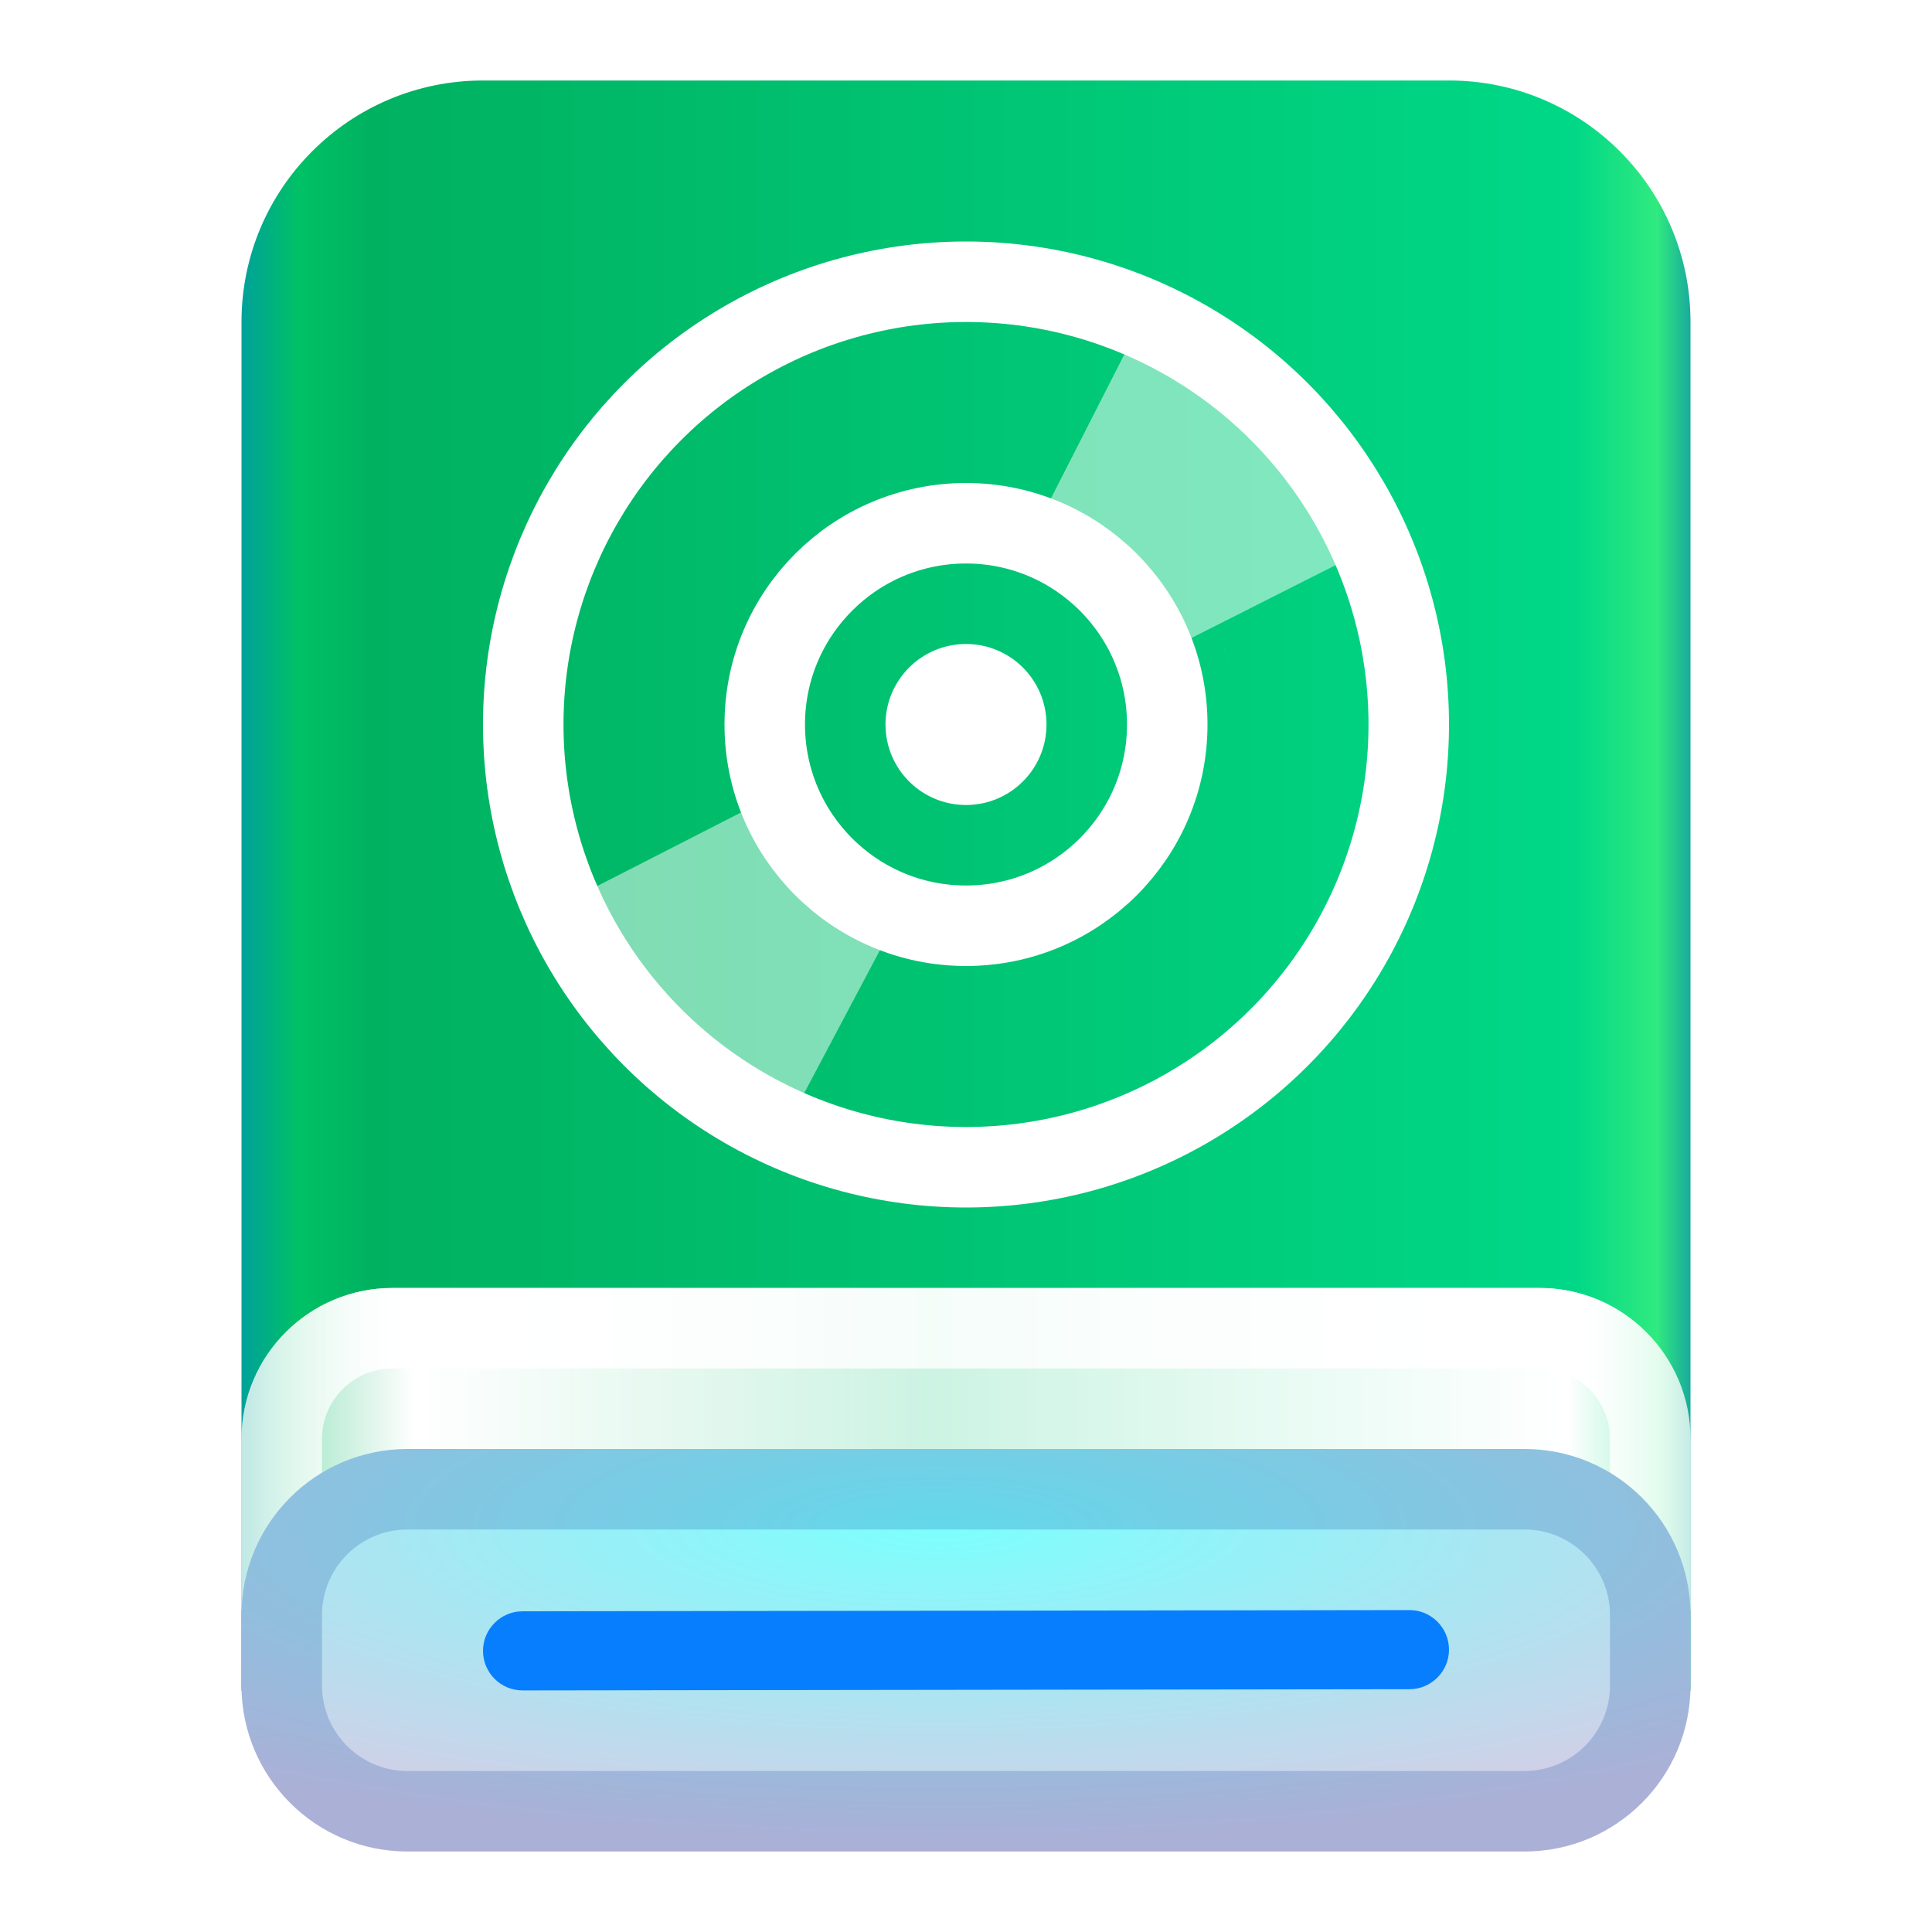 <?xml version="1.0" encoding="UTF-8"?>
<svg width="24px" height="24px" viewBox="0 0 24 24" version="1.1" xmlns="http://www.w3.org/2000/svg" xmlns:xlink="http://www.w3.org/1999/xlink">
    <title>devices/24/drive-optical</title>
    <defs>
        <filter x="-8.3%" y="-6.8%" width="116.7%" height="113.6%" filterUnits="objectBoundingBox" id="filter-1">
            <feOffset dx="0" dy="0" in="SourceAlpha" result="shadowOffsetOuter1"></feOffset>
            <feGaussianBlur stdDeviation="0.5" in="shadowOffsetOuter1" result="shadowBlurOuter1"></feGaussianBlur>
            <feColorMatrix values="0 0 0 0 0   0 0 0 0 0   0 0 0 0 0  0 0 0 0.15 0" type="matrix" in="shadowBlurOuter1" result="shadowMatrixOuter1"></feColorMatrix>
            <feMerge>
                <feMergeNode in="shadowMatrixOuter1"></feMergeNode>
                <feMergeNode in="SourceGraphic"></feMergeNode>
            </feMerge>
        </filter>
        <linearGradient x1="102.549%" y1="57.682%" x2="-2.652%" y2="57.682%" id="linearGradient-2">
            <stop stop-color="#0067BC" offset="0%"></stop>
            <stop stop-color="#30EA7F" offset="4.571%"></stop>
            <stop stop-color="#00D887" offset="9.931%"></stop>
            <stop stop-color="#00B160" offset="88.945%"></stop>
            <stop stop-color="#00C165" offset="93.793%"></stop>
            <stop stop-color="#008CBD" offset="100%"></stop>
        </linearGradient>
        <linearGradient x1="100%" y1="56.43%" x2="0%" y2="56.43%" id="linearGradient-3">
            <stop stop-color="#FFFFFF" stop-opacity="0.5" offset="0%"></stop>
            <stop stop-color="#FFFFFF" offset="8.389%"></stop>
            <stop stop-color="#FFFFFF" stop-opacity="0.8" offset="52.356%"></stop>
            <stop stop-color="#FFFFFF" offset="88.168%"></stop>
            <stop stop-color="#FFFFFF" stop-opacity="0.5" offset="100%"></stop>
        </linearGradient>
        <radialGradient cx="48.239%" cy="19.103%" fx="48.239%" fy="19.103%" r="78.654%" gradientTransform="translate(0.482, 0.191), scale(0.278, 1), rotate(90), scale(1, 3.581), translate(-0.482, -0.191)" id="radialGradient-4">
            <stop stop-color="#7CFFFE" offset="0%"></stop>
            <stop stop-color="#D6CDE6" offset="100%"></stop>
        </radialGradient>
    </defs>
    <g id="devices/24/drive-optical" stroke="none" stroke-width="1" fill="none" fill-rule="evenodd">
        <g id="编组-2" filter="url(#filter-1)" transform="translate(3, 1)">
            <path d="M3,0 L15,0 C16.657,-3.04359188e-16 18,1.343 18,3 L18,20 L18,20 L0,20 L0,3 C-2.02906125e-16,1.343 1.343,3.04359188e-16 3,0 Z" id="Rectangle-1" fill="url(#linearGradient-2)"></path>
            <path d="M1.875,15 L16.125,15 C17.161,15 18,15.839 18,16.875 L18,19 L18,19 L0,19 L0,16.875 C-1.26816328e-16,15.839 0.839,15 1.875,15 Z" id="Rectangle-3" fill="url(#linearGradient-3)"></path>
            <path d="M16.125,15 C17.161,15 18,15.839 18,16.875 L18,19 L0,19 L0,16.875 C0,15.839 0.839,15 1.875,15 L16.125,15 Z M16.125,16 L1.875,16 C1.392,16 1,16.392 1,16.875 L1,18 L17,18 L17,16.875 C17,16.429 16.666,16.061 16.235,16.007 L16.125,16 Z" id="Rectangle-3" fill="url(#linearGradient-3)"></path>
            <path d="M2.062,17 L15.938,17 C17.077,17 18,17.923 18,19.062 L18,19.938 C18,21.077 17.077,22 15.938,22 L2.062,22 C0.923,22 1.39497961e-16,21.077 0,19.938 L0,19.062 C-1.39497961e-16,17.923 0.923,17 2.062,17 Z" id="Rectangle-1" fill="url(#radialGradient-4)"></path>
            <path d="M15.938,17 C17.077,17 18,17.923 18,19.062 L18,19.938 C18,21.077 17.077,22 15.938,22 L2.062,22 C0.923,22 0,21.077 0,19.938 L0,19.062 C0,17.923 0.923,17 2.062,17 L15.938,17 Z M15.938,18 L2.062,18 C1.476,18 1,18.476 1,19.062 L1,19.938 C1,20.524 1.476,21 2.062,21 L15.938,21 C16.524,21 17,20.524 17,19.938 L17,19.062 C17,18.476 16.524,18 15.938,18 Z" id="Rectangle-1" fill-opacity="0.2" fill="#003D9C" fill-rule="nonzero"></path>
            <path d="M3.492,19.016 L14.507,19.001 C14.779,19 14.999,19.22 15,19.492 C15,19.492 15,19.492 15,19.492 C15,19.763 14.78,19.984 14.508,19.984 L3.493,19.999 C3.221,20 3.001,19.78 3,19.508 C3,19.508 3,19.508 3,19.508 C3,19.237 3.22,19.016 3.492,19.016 Z" id="Rectangle-path" fill="#077EFE"></path>
        </g>
        <g id="Group" transform="translate(6, 3)">
            <path d="M6.304,0.924 C7.091,0.924 7.836,1.098 8.51,1.402 L8.52,1.379 C7.841,1.071 7.09,0.894 6.298,0.894 C3.319,0.894 0.896,3.319 0.896,6.3 C0.896,7.092 1.072,7.844 1.38,8.523 L1.408,8.511 C1.103,7.836 0.929,7.089 0.929,6.301 C0.928,3.331 3.335,0.924 6.304,0.924 L6.304,0.924 Z" id="Shape"></path>
            <path d="M11.199,4.087 C11.505,4.763 11.68,5.51 11.68,6.301 C11.68,9.269 9.273,11.676 6.304,11.676 C5.512,11.676 4.763,11.501 4.086,11.193 L4.073,11.221 C4.752,11.529 5.504,11.706 6.297,11.706 C9.276,11.706 11.698,9.281 11.698,6.3 C11.698,5.507 11.523,4.757 11.215,4.078 L11.199,4.087 L11.199,4.087 Z" id="Shape"></path>
            <circle id="Oval" fill="#FFFFFF" cx="6" cy="6" r="1"></circle>
            <path d="M8.653,5 L11,3.814 C10.433,2.567 9.424,1.564 8.172,1 L7,3.3 C7.741,3.649 8.656,5.008 8.653,5 L8.653,5 Z" id="Shape" fill="#FFFFFF" opacity="0.5"></path>
            <path d="M3.386,7 L1,8.221 C1.555,9.451 2.541,10.441 3.767,11 L5,8.673 C4.283,8.333 3.707,7.739 3.386,7 L3.386,7 Z" id="Shape" fill="#FFFFFF" opacity="0.5"></path>
            <path d="M9.196,5.019 C9.226,5.088 9.242,5.164 9.267,5.237 C9.243,5.164 9.225,5.089 9.196,5.019 L9.196,5.019 Z" id="Shape" fill="#FFFFFF"></path>
            <circle id="Oval" stroke="#FFFFFF" cx="6" cy="6" r="5.5"></circle>
            <circle id="Oval" stroke="#FFFFFF" cx="6" cy="6" r="2.5"></circle>
        </g>
    </g>
</svg>
